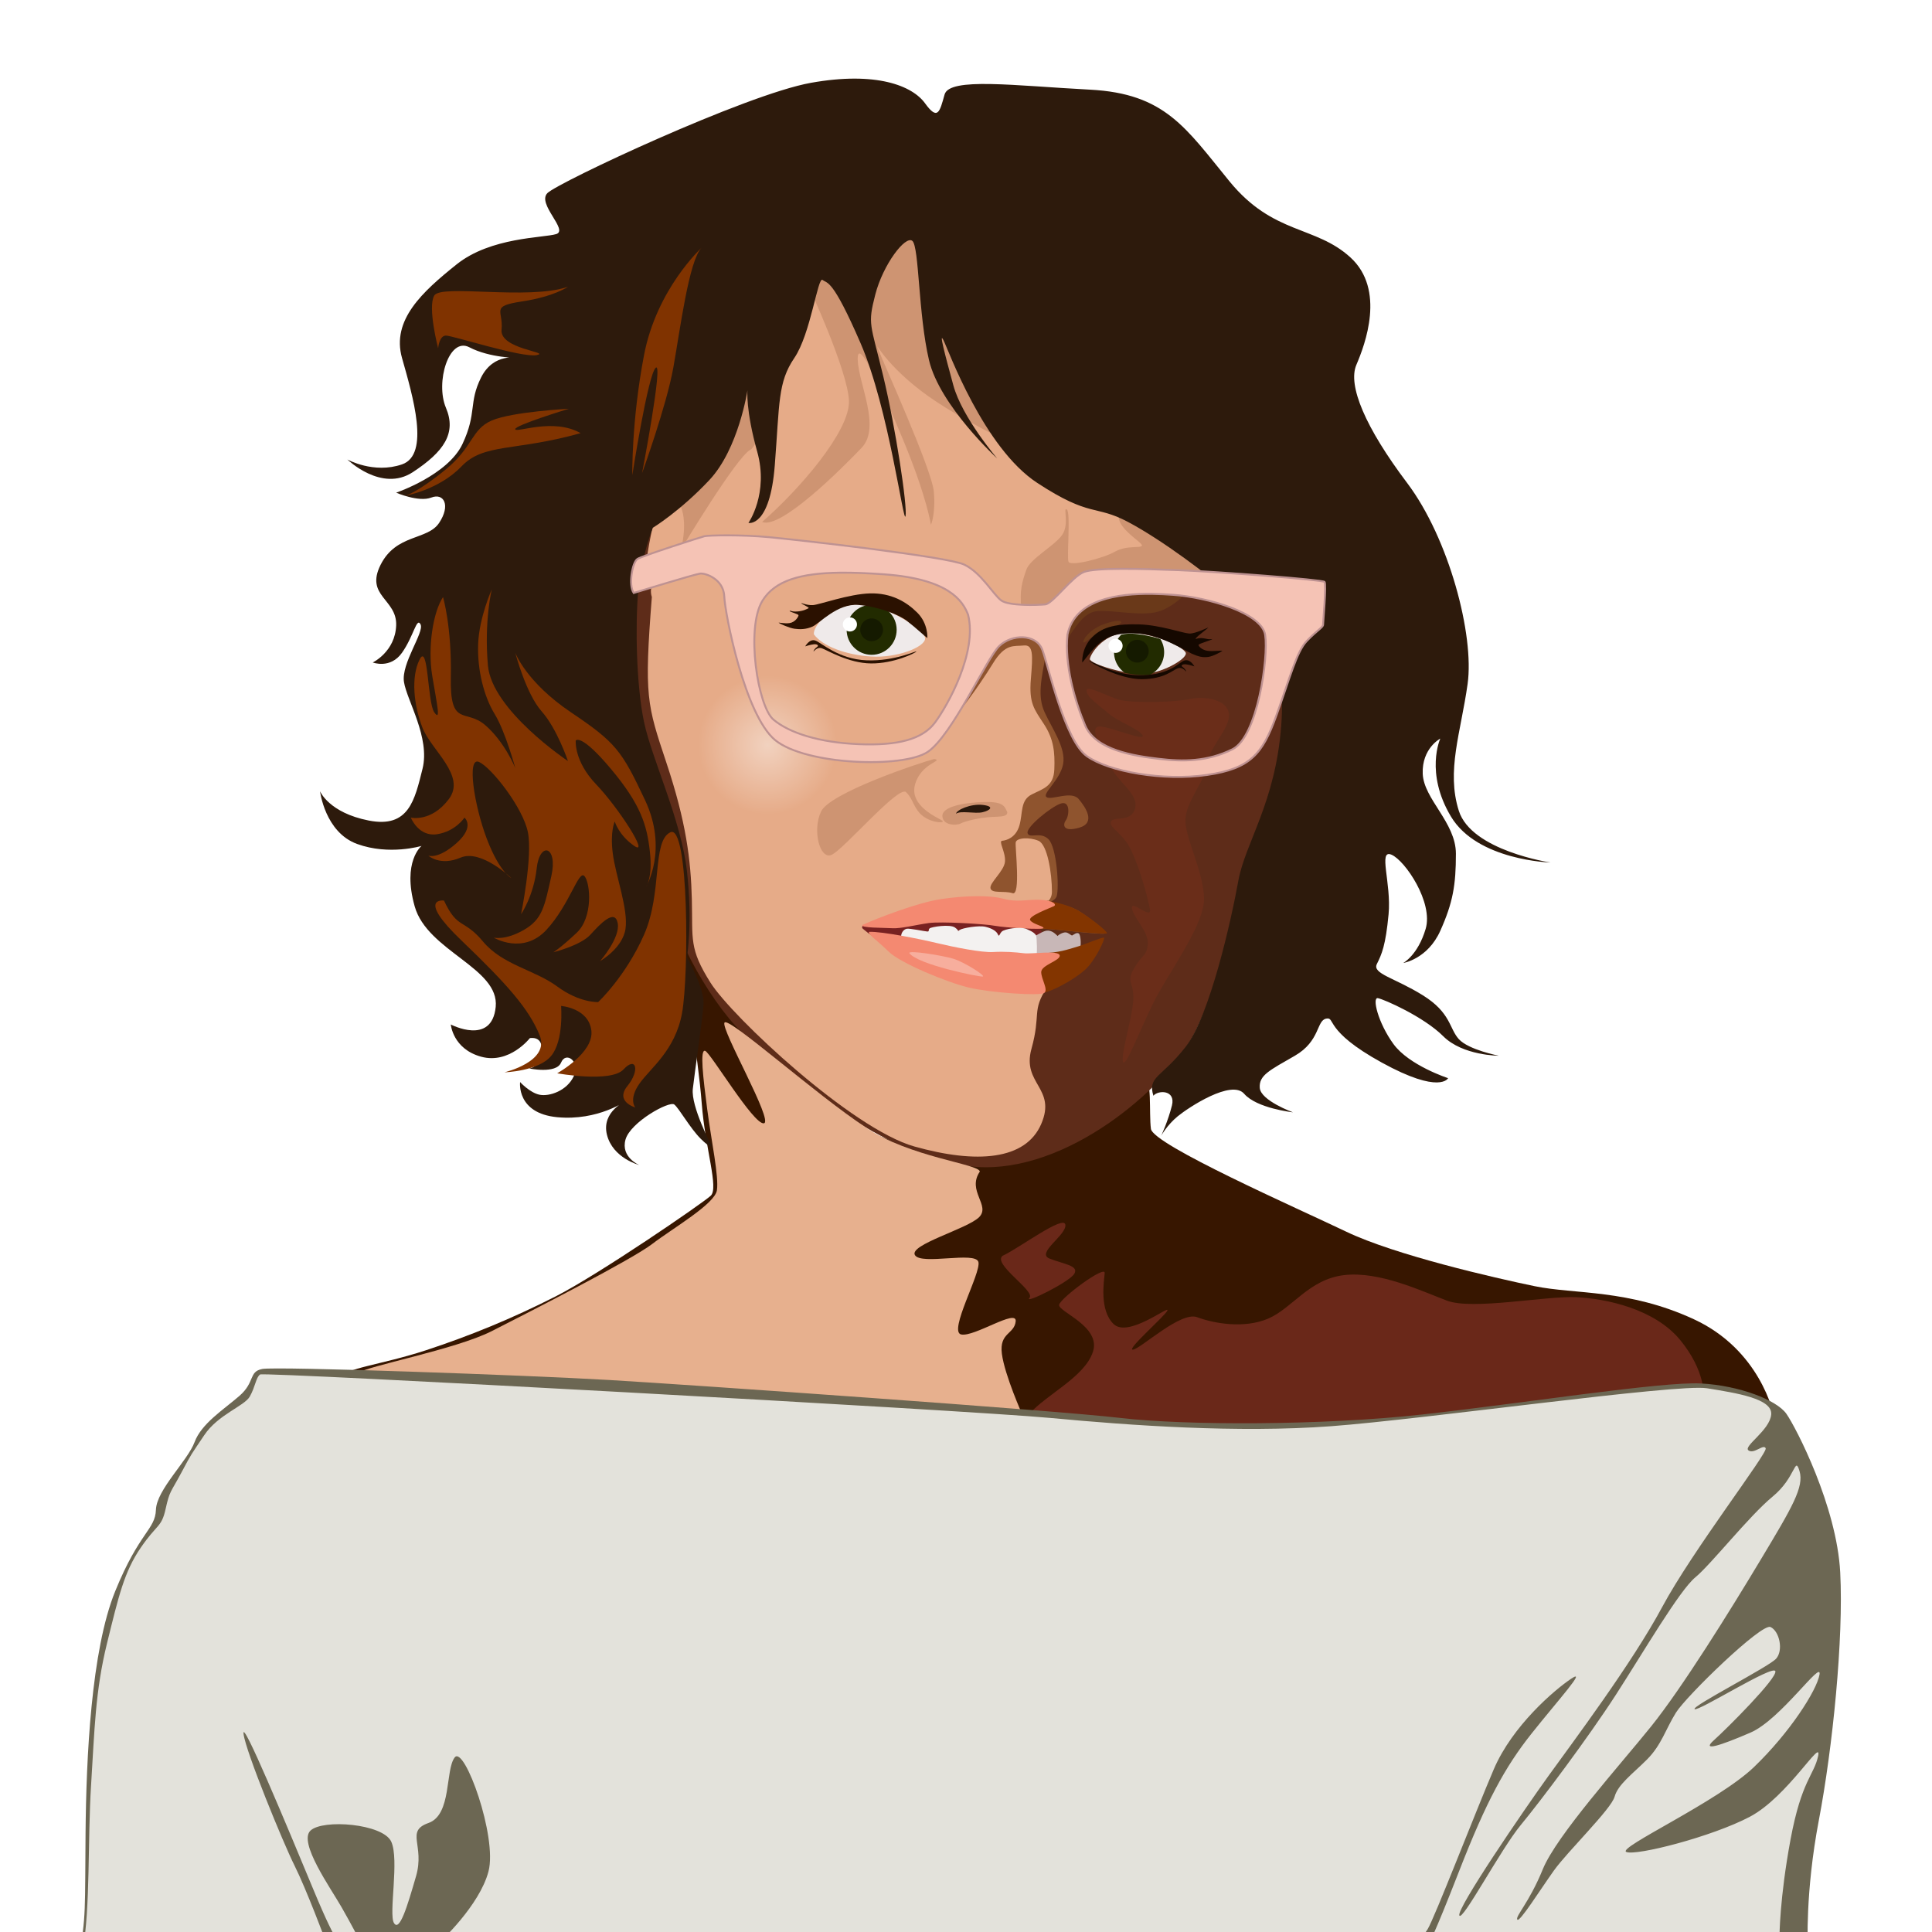 <?xml version="1.0" encoding="UTF-8" standalone="no"?>
<!-- Created with Inkscape (http://www.inkscape.org/) -->

<svg
   xmlns:dc="http://purl.org/dc/elements/1.1/"
   xmlns:cc="http://creativecommons.org/ns#"
   xmlns:rdf="http://www.w3.org/1999/02/22-rdf-syntax-ns#"
   xmlns:svg="http://www.w3.org/2000/svg"
   xmlns="http://www.w3.org/2000/svg"
   xmlns:xlink="http://www.w3.org/1999/xlink"
   xmlns:sodipodi="http://sodipodi.sourceforge.net/DTD/sodipodi-0.dtd"
   xmlns:inkscape="http://www.inkscape.org/namespaces/inkscape"
   width="1000"
   height="1000"
   viewBox="0 0 264.583 264.583"
   version="1.1"
   id="svg8"
   inkscape:version="0.92.1 r15371"
   sodipodi:docname="sara-groves.svg"
   inkscape:export-filename="C:\Users\Anthony Garone\Documents\GitHub\art\sara-groves\sara-groves.png"
   inkscape:export-xdpi="96"
   inkscape:export-ydpi="96">
  <defs
     id="defs2">
    <linearGradient
       inkscape:collect="always"
       id="linearGradient4611">
      <stop
         style="stop-color:#ffffff;stop-opacity:1;"
         offset="0"
         id="stop4607" />
      <stop
         style="stop-color:#ffffff;stop-opacity:0;"
         offset="1"
         id="stop4609" />
    </linearGradient>
    <radialGradient
       inkscape:collect="always"
       xlink:href="#linearGradient4611"
       id="radialGradient4613"
       cx="107.251"
       cy="104.699"
       fx="107.251"
       fy="104.699"
       r="9.544"
       gradientUnits="userSpaceOnUse"
       gradientTransform="translate(-2.138,-2.673)" />
    <filter
       inkscape:collect="always"
       style="color-interpolation-filters:sRGB"
       id="filter4970"
       x="-0.407"
       width="1.814"
       y="-0.407"
       height="1.814">
      <feGaussianBlur
         inkscape:collect="always"
         stdDeviation="3.235"
         id="feGaussianBlur4972" />
    </filter>
  </defs>
  <sodipodi:namedview
     id="base"
     pagecolor="#ffffff"
     bordercolor="#666666"
     borderopacity="1.0"
     inkscape:pageopacity="0.0"
     inkscape:pageshadow="2"
     inkscape:zoom="0.70000001"
     inkscape:cx="560.93245"
     inkscape:cy="546.7285"
     inkscape:document-units="px"
     inkscape:current-layer="layer1"
     showgrid="false"
     units="px"
     showguides="true"
     inkscape:guide-bbox="true"
     inkscape:window-width="1920"
     inkscape:window-height="1057"
     inkscape:window-x="-8"
     inkscape:window-y="-8"
     inkscape:window-maximized="1"
     inkscape:snap-global="false">
    <sodipodi:guide
       position="264.583,264.583"
       orientation="1,0"
       id="guide10"
       inkscape:locked="false"
       inkscape:label=""
       inkscape:color="rgb(0,0,255)" />
    <sodipodi:guide
       position="0,0"
       orientation="1,0"
       id="guide12"
       inkscape:locked="false"
       inkscape:label=""
       inkscape:color="rgb(0,0,255)" />
    <sodipodi:guide
       position="264.583,264.583"
       orientation="0,1"
       id="guide14"
       inkscape:locked="false"
       inkscape:label=""
       inkscape:color="rgb(0,0,255)" />
    <sodipodi:guide
       position="0,0"
       orientation="0,1"
       id="guide16"
       inkscape:locked="false"
       inkscape:label=""
       inkscape:color="rgb(0,0,255)" />
  </sodipodi:namedview>
  <g
     inkscape:label="BG"
     inkscape:groupmode="layer"
     id="layer1"
     transform="translate(0,-32.417)"
     style="display:none">
    <rect
       id="rect4493"
       width="264.583"
       height="264.583"
       x="0"
       y="32.417"
       style="fill:#ffffff;fill-opacity:1;stroke-width:0.265" />
  </g>
  <g
     inkscape:groupmode="layer"
     id="layer2"
     inkscape:label="Sara">
    <path
       transform="translate(0,-32.417)"
       style="display:inline;fill:#371600;stroke:none;stroke-width:0.265px;stroke-linecap:butt;stroke-linejoin:miter;stroke-opacity:1;fill-opacity:1"
       d="m 93.738,162.157 c -0.094,3.78 1.89,15.119 2.362,21.356 0.472,6.237 2.362,11.623 1.228,12.662 -1.134,1.039 -15.308,10.772 -21.261,13.796 -5.953,3.024 -11.717,5.386 -17.765,7.371 -6.048,1.984 -11.623,2.551 -10.961,3.591 0.661,1.039 111.125,9.827 126.622,8.977 15.497,-0.85 50.271,-5.481 55.846,-5.67 5.575,-0.189 13.324,3.685 13.229,2.646 -0.095,-1.039 -2.079,-9.638 -11.056,-13.796 -8.977,-4.158 -16.347,-3.402 -21.828,-4.536 -5.481,-1.134 -19.088,-4.252 -25.797,-7.465 -6.709,-3.213 -26.458,-11.906 -26.742,-14.08 -0.283,-2.173 0.189,-7.371 -0.945,-6.048 -1.134,1.323 -11.812,11.056 -21.261,10.016 -9.449,-1.039 -13.985,-1.606 -20.411,-6.048 -6.426,-4.441 -19.844,-22.962 -21.261,-22.773 z"
       id="path4558"
       inkscape:connector-curvature="0"
       sodipodi:nodetypes="cscsccsccssssscsc" />
    <path
       transform="translate(0,-32.417)"
       style="fill:#5e2c19;fill-opacity:1;stroke:none;stroke-width:0.265px;stroke-linecap:butt;stroke-linejoin:miter;stroke-opacity:1"
       d="m 87.264,128.219 c 0.935,8.954 3.875,19.511 3.875,24.99 0,5.479 5.746,16.036 10.557,20.713 4.811,4.677 19.644,17.506 32.072,18.308 12.428,0.802 25.658,-10.691 29.533,-17.773 3.875,-7.083 12.027,-33.676 12.428,-39.556 0.401,-5.88 0.535,-14.165 0.935,-18.843 0.401,-4.677 0.535,-28.598 -6.014,-37.952 C 164.103,68.752 154.482,52.448 126.285,53.785 98.088,55.121 90.203,70.756 87.397,81.313 84.591,91.871 85.66,119.533 87.264,128.219 Z"
       id="path6099"
       inkscape:connector-curvature="0"
       sodipodi:nodetypes="csssscssssc" />
    <path
       style="fill:#6a3919;stroke:none;stroke-width:0.265px;stroke-linecap:butt;stroke-linejoin:miter;stroke-opacity:1;fill-opacity:1"
       d="m 146.096,87.551 c 1.102,-1.403 2.205,-3.742 4.276,-3.875 2.071,-0.134 5.88,0.735 8.185,0.1 2.305,-0.635 4.811,-3.241 4.577,-3.842 -0.234,-0.601 -14.566,-1.604 -16.303,0.869 -1.737,2.472 -1.136,6.849 -0.735,6.749 z"
       id="path4552"
       inkscape:connector-curvature="0" />
    <path
       style="fill:#6a2d19;fill-opacity:1;stroke:none;stroke-width:0.265px;stroke-linecap:butt;stroke-linejoin:miter;stroke-opacity:1"
       d="m 153.364,95.864 c 2.315,0.472 7.654,0.283 9.638,-0.142 1.984,-0.425 5.055,0.047 5.292,2.032 0.236,1.984 -2.74,4.583 -2.882,6.709 -0.142,2.126 -3.118,5.386 -3.071,7.938 0.047,2.551 2.41,6.851 2.551,10.536 0.142,3.685 -4.961,10.347 -6.993,14.505 -2.032,4.158 -3.78,8.882 -4.11,7.938 -0.331,-0.945 1.323,-6.142 1.417,-8.552 0.095,-2.41 -1.039,-2.268 0.095,-4.205 1.134,-1.937 1.795,-1.748 1.89,-3.402 0.095,-1.654 -2.079,-3.685 -2.173,-4.866 -0.095,-1.181 2.788,1.748 2.457,0.095 -0.331,-1.654 -1.323,-5.339 -2.504,-7.89 -1.181,-2.551 -3.118,-3.166 -2.835,-4.016 0.283,-0.85 2.788,0.189 3.307,-1.843 0.52,-2.032 -2.221,-3.307 -3.685,-6.237 -1.465,-2.929 -2.599,-5.103 -0.992,-4.961 1.606,0.142 6,2.032 5.717,1.228 -0.283,-0.803 -3.484,-1.952 -4.677,-3.024 -1.193,-1.071 -3.238,-2.375 -2.977,-3.26 0.166,-0.564 3.316,1.123 4.536,1.417 z"
       id="path4544"
       inkscape:connector-curvature="0"
       sodipodi:nodetypes="cccscsssccssscccccczsc" />
    <path
       style="fill:#e6ab88;stroke:none;stroke-width:0.265px;stroke-linecap:butt;stroke-linejoin:miter;stroke-opacity:1;fill-opacity:1"
       d="m 102.097,82.573 c 1.069,-3.475 7.751,-6.682 12.695,-5.88 4.944,0.802 15.635,1.203 17.773,4.276 2.138,3.074 2.005,6.548 0.935,9.755 -1.069,3.207 -5.746,10.023 -7.484,11.225 -1.737,1.203 -14.032,1.203 -16.704,-0.134 -2.673,-1.336 -5.613,-2.539 -6.682,-8.82 -1.069,-6.281 -0.535,-10.424 -0.535,-10.424 z"
       id="path4587"
       inkscape:connector-curvature="0" />
    <path
       style="fill:#8f542e;stroke:none;stroke-width:0.265px;stroke-linecap:butt;stroke-linejoin:miter;stroke-opacity:1;fill-opacity:1"
       d="m 131.096,98.141 c 0.802,-4.009 3.809,-12.495 7.083,-12.562 3.274,-0.067 5.746,0.468 5.078,3.942 -0.668,3.475 -1.203,5.813 -0.2,8.018 1.002,2.205 2.94,4.878 2.539,7.083 -0.401,2.205 -2.94,4.076 -2.272,4.544 0.668,0.468 3.402,-0.923 4.395,0.258 0.992,1.181 2.362,3.26 0.095,3.921 -2.268,0.661 -2.291,-0.402 -1.843,-1.016 0.449,-0.614 0.638,-2.717 -0.685,-2.291 -1.323,0.425 -4.819,3.26 -4.559,4.063 0.26,0.803 1.725,-0.283 2.858,0.827 1.134,1.11 1.512,6.685 1.11,7.867 -0.285,0.613 -1.003,0.588 -0.467,0.797 0.987,0.21 2.451,0.549 3.443,1.14 0.992,0.591 4.181,2.953 3.591,3.118 -0.591,0.165 -7.208,-0.649 -8.294,-0.649 -1.087,0 -3.258,-0.036 -3.659,-0.249 -0.402,-0.213 -4.63,-4.299 -4.323,-5.386 0.307,-1.087 2.197,-2.457 2.15,-3.591 -0.047,-1.134 -1.016,-3.047 -0.543,-3.284 0.472,-0.236 1.843,0.52 2.551,-2.15 0.709,-2.669 0.331,-3.378 0.921,-3.969 0.591,-0.591 2.457,-0.638 3.024,-2.055 0.567,-1.417 0.685,-5.032 -0.26,-6.52 -0.945,-1.488 -2.457,-2.433 -2.646,-5.835 -0.189,-3.402 0.283,-4.04 -0.165,-4.748 -0.449,-0.709 -2.055,-0.992 -2.717,-0.071 -0.661,0.921 -5.652,8.499 -6.204,8.797 z"
       id="path4542"
       inkscape:connector-curvature="0"
       sodipodi:nodetypes="cscsccccccscccscscccccsccccccc" />
    <path
       style="fill:#e6ab88;stroke:none;stroke-width:0.265px;stroke-linecap:butt;stroke-linejoin:miter;stroke-opacity:1;fill-opacity:1"
       d="m 89.268,81.771 c -1.069,13.631 -0.668,14.7 2.005,22.718 2.673,8.018 3.341,13.23 3.475,18.709 0.134,5.479 -0.401,6.682 2.539,11.359 2.94,4.677 19.377,20.045 27.93,22.451 8.553,2.405 15.234,1.871 17.373,-3.074 2.138,-4.944 -2.673,-5.479 -1.336,-10.29 1.336,-4.811 0,-5.212 2.138,-8.419 2.138,-3.207 -3.608,-6.815 -3.608,-8.82 0,-2.005 4.276,-1.737 4.276,-4.276 0,-2.539 -0.616,-6.468 -1.845,-6.988 -1.228,-0.52 -3.024,-0.425 -3.118,0.236 -0.095,0.661 0.709,7.323 -0.425,6.945 -1.134,-0.378 -2.835,0.095 -3.024,-0.661 -0.189,-0.756 1.89,-2.362 1.984,-3.685 0.095,-1.323 -0.945,-2.788 -0.378,-2.835 0.567,-0.047 1.89,-0.425 2.362,-2.126 0.472,-1.701 0.095,-3.402 1.654,-4.205 1.559,-0.803 3.024,-1.087 3.118,-3.449 0.095,-2.362 -0.095,-4.158 -1.417,-6.189 -1.323,-2.032 -2.079,-2.835 -1.795,-6.189 0.283,-3.355 0.331,-4.725 -0.992,-4.583 -1.323,0.142 -2.504,-0.331 -4.205,2.457 -1.701,2.788 -6.898,10.442 -9.827,11.387 -2.929,0.945 -16.914,1.606 -20.127,-2.173 -3.213,-3.78 -4.441,-10.583 -5.008,-16.064 -0.567,-5.481 -1.039,-7.276 -4.536,-7.087 -3.496,0.189 -8.184,1.768 -7.21,4.853 z"
       id="path6102"
       inkscape:connector-curvature="0" />
    <path
       style="fill:#784421;stroke:none;stroke-width:0.265px;stroke-linecap:butt;stroke-linejoin:miter;stroke-opacity:1;fill-opacity:0.216"
       d="m 127.945,103.943 c -2.173,0.567 -14.269,4.63 -15.497,7.182 -1.228,2.551 -0.189,6.615 1.417,5.953 1.606,-0.661 9.166,-9.544 10.205,-8.599 1.039,0.945 1.045,2.357 2.381,3.326 1.336,0.969 3.074,0.935 2.572,0.568 -0.501,-0.367 -4.544,-1.971 -3.708,-4.944 0.835,-2.973 3.988,-3.229 2.629,-3.485 z"
       id="path6104"
       inkscape:connector-curvature="0" />
    <path
       style="fill:#784421;stroke:none;stroke-width:0.265px;stroke-linecap:butt;stroke-linejoin:miter;stroke-opacity:1;fill-opacity:0.216"
       d="m 137.944,111.204 c -0.401,-0.735 -0.401,-1.437 -3.174,-1.37 -2.773,0.067 -5.78,0.635 -5.713,1.938 0.067,1.303 1.938,1.303 2.506,1.002 0.568,-0.301 2.071,-0.668 3.541,-0.835 1.47,-0.167 2.907,0.067 2.84,-0.735 z"
       id="path6106"
       inkscape:connector-curvature="0" />
    <path
       style="fill:#28170b;stroke:none;stroke-width:0.265px;stroke-linecap:butt;stroke-linejoin:miter;stroke-opacity:1"
       d="m 130.929,111.438 c 0.033,-0.501 2.005,-1.403 3.675,-1.203 1.67,0.2 0.969,0.768 -0.067,1.002 -1.036,0.234 -2.973,-0.267 -3.608,0.2 z"
       id="path6108"
       inkscape:connector-curvature="0" />
    <path
       style="fill:#782121;stroke:none;stroke-width:0.265px;stroke-linecap:butt;stroke-linejoin:miter;stroke-opacity:1"
       d="m 118.935,127.808 c -0.802,-0.668 -1.002,-0.668 -0.802,-1.002 0.2,-0.334 16.838,-1.871 19.978,-1.136 3.14,0.735 4.544,1.27 4.61,2.205 0.067,0.935 0.067,3.474 -0.2,3.675 -0.267,0.2 -21.181,-1.604 -23.587,-3.742 z"
       id="path4640"
       inkscape:connector-curvature="0" />
    <path
       style="fill:#c8b7b7;stroke:none;stroke-width:0.265px;stroke-linecap:butt;stroke-linejoin:miter;stroke-opacity:1"
       d="m 141.786,128.159 c 0.919,-0.484 1.386,-0.852 2.038,-0.668 0.651,0.184 1.019,0.802 1.052,0.668 0.033,-0.134 0.735,-0.518 1.102,-0.468 0.367,0.05 0.735,0.451 0.852,0.418 0.117,-0.033 0.685,-0.551 0.952,-0.217 0.267,0.334 0.267,1.771 0.134,1.921 -0.134,0.15 -3.124,1.236 -4.343,1.286 -1.219,0.05 -2.656,0.317 -2.472,-0.15 0.184,-0.468 0.685,-2.79 0.685,-2.79 z"
       id="path4648"
       inkscape:connector-curvature="0" />
    <path
       style="fill:#833500;stroke:none;stroke-width:0.265px;stroke-linecap:butt;stroke-linejoin:miter;stroke-opacity:1;fill-opacity:1"
       d="m 143.457,123.348 c 1.453,0.301 3.157,0.651 4.661,1.62 1.503,0.969 3.525,2.572 3.474,2.84 -0.05,0.267 -6.548,-0.484 -7.667,-0.551 -1.119,-0.067 -2.222,-0.2 -2.89,-0.184 -0.668,0.017 -0.752,-1.587 -0.05,-2.439 0.702,-0.852 2.472,-1.286 2.472,-1.286 z"
       id="path4984"
       inkscape:connector-curvature="0" />
    <path
       style="fill:#f48971;stroke:none;stroke-width:0.265px;stroke-linecap:butt;stroke-linejoin:miter;stroke-opacity:1;fill-opacity:1"
       d="m 118.118,126.669 c 1.937,-0.898 7.56,-3.071 10.772,-3.544 3.213,-0.472 6.567,-0.567 8.504,-0.047 1.937,0.52 3.166,0.095 4.961,0.142 1.795,0.047 2.438,0.646 1.97,0.88 -0.468,0.234 -3.591,1.37 -3.241,1.921 0.351,0.551 1.821,0.785 1.821,1.069 0,0.284 -5.27,-0.043 -6.641,-0.302 -1.37,-0.26 -7.375,-0.614 -9.076,-0.378 -1.701,0.236 -3.827,0.78 -4.961,0.709 -1.134,-0.071 -4.536,-0.024 -4.11,-0.449 z"
       id="path6110"
       inkscape:connector-curvature="0" />
    <path
       style="fill:#833500;stroke:none;stroke-width:0.265px;stroke-linecap:butt;stroke-linejoin:miter;stroke-opacity:1;fill-opacity:1"
       d="m 142.733,130.544 c 2.41,-0.095 3.307,-0.472 4.63,-0.85 1.323,-0.378 3.638,-1.417 3.827,-1.276 0.189,0.142 -1.181,3.118 -2.599,4.394 -1.417,1.276 -4.347,2.929 -5.811,3.166 -1.465,0.236 -0.614,-4.299 -0.047,-5.433 z"
       id="path4642"
       inkscape:connector-curvature="0" />
    <path
       style="fill:#f3f1f0;stroke:none;stroke-width:0.265px;stroke-linecap:butt;stroke-linejoin:miter;stroke-opacity:1;fill-opacity:1"
       d="m 123.409,128.417 c -0.071,-0.685 0.378,-1.158 0.78,-1.228 0.402,-0.071 2.433,0.354 2.788,0.378 0.354,0.024 0.095,-0.213 0.331,-0.425 0.236,-0.213 2.788,-0.614 3.473,-0.118 0.685,0.496 0.26,0.591 0.638,0.331 0.378,-0.26 2.622,-0.661 3.567,-0.425 0.945,0.236 1.488,0.614 1.677,1.039 0.189,0.425 0.189,-0.071 0.543,-0.402 0.354,-0.331 2.457,-0.732 3.402,-0.331 0.945,0.402 1.158,0.661 1.276,0.85 0.118,0.189 0.189,2.811 0.024,2.882 -0.165,0.071 -7.465,0.095 -10.182,-0.354 -2.717,-0.449 -8.41,-1.866 -8.315,-2.197 z"
       id="path6116"
       inkscape:connector-curvature="0" />
    <path
       style="fill:#f48971;stroke:none;stroke-width:0.265px;stroke-linecap:butt;stroke-linejoin:miter;stroke-opacity:1;fill-opacity:1"
       d="m 119.039,127.614 c 1.725,-0.071 6.898,0.969 9.26,1.536 2.362,0.567 6.166,1.323 7.701,1.228 1.536,-0.095 3.071,0.024 4.205,0.165 1.134,0.142 4.748,-0.449 4.914,0.283 0.165,0.732 -2.551,1.323 -2.528,2.315 0.024,0.992 0.992,2.386 0.425,2.835 -0.567,0.449 -7.371,-0.024 -10.347,-0.732 -2.977,-0.709 -9.379,-3.355 -10.961,-4.914 -1.583,-1.559 -2.977,-2.457 -2.669,-2.717 z"
       id="path6114"
       inkscape:connector-curvature="0" />
    <path
       style="fill:#efeaea;stroke:none;stroke-width:0.265px;stroke-linecap:butt;stroke-linejoin:miter;stroke-opacity:1;fill-opacity:1"
       d="m 111.456,86.864 c -0.118,-1.299 2.504,-3.922 5.929,-4.134 3.425,-0.213 9.426,3.544 9.308,4.748 -0.118,1.205 -3.921,2.646 -7.371,2.433 -3.449,-0.213 -6.662,-1.394 -7.867,-3.047 z"
       id="path6122"
       inkscape:connector-curvature="0" />
    <circle
       r="3.425"
       cy="86.249"
       cx="119.37"
       id="circle6132"
       style="opacity:1;fill:#222b00;fill-opacity:1;stroke:none;stroke-width:3.658;stroke-miterlimit:4;stroke-dasharray:none;stroke-opacity:1" />
    <path
       style="fill:#2b1100;stroke:none;stroke-width:0.265px;stroke-linecap:butt;stroke-linejoin:miter;stroke-opacity:1"
       d="m 127,87.383 c 0,0 0.142,-1.961 -1.37,-3.473 -1.512,-1.512 -3.591,-2.717 -6.473,-2.646 -2.882,0.071 -6.969,1.559 -7.843,1.606 -0.874,0.047 -1.725,-0.402 -1.559,-0.236 0.165,0.165 1.158,0.567 0.969,0.661 -0.189,0.094 -0.732,0.402 -1.583,0.449 -0.85,0.047 -0.992,-0.213 -0.992,-0.071 0,0.142 1.205,0.402 1.205,0.591 0,0.189 -0.449,0.945 -1.205,1.063 -0.756,0.118 -1.63,-0.142 -1.488,-0.024 0.142,0.118 1.441,0.709 2.15,0.803 0.709,0.094 1.536,0.118 2.48,-0.307 0.945,-0.425 3.402,-3.189 6.26,-2.953 2.858,0.236 5.552,1.347 6.638,2.173 1.087,0.827 2.717,2.339 2.811,2.362 z"
       id="path6124"
       inkscape:connector-curvature="0" />
    <path
       style="fill:#2b1100;stroke:none;stroke-width:0.265px;stroke-linecap:butt;stroke-linejoin:miter;stroke-opacity:1"
       d="m 110.275,88.517 c 0,0 0.567,-1.063 1.37,-0.803 0.803,0.26 3.166,2.575 7.063,2.717 3.898,0.142 6.874,-1.394 6.78,-1.205 -0.095,0.189 -3.071,1.654 -6.189,1.63 -3.118,-0.024 -6.048,-1.843 -6.756,-2.079 -0.709,-0.236 -1.134,0.543 -1.134,0.425 0,-0.118 0.236,-0.449 0.496,-0.614 0.26,-0.165 0.047,-0.402 -0.449,-0.354 -0.496,0.047 -1.181,0.283 -1.181,0.283 z"
       id="path6126"
       inkscape:connector-curvature="0" />
    <circle
       style="opacity:1;fill:#151a00;fill-opacity:1;stroke:none;stroke-width:1.665;stroke-miterlimit:4;stroke-dasharray:none;stroke-opacity:1"
       id="path6128"
       cx="119.37"
       cy="86.249"
       r="1.559" />
    <circle
       style="opacity:1;fill:#ffffff;fill-opacity:1;stroke:none;stroke-width:1.665;stroke-miterlimit:4;stroke-dasharray:none;stroke-opacity:1"
       id="path6130"
       cx="116.393"
       cy="85.517"
       r="0.969" />
    <circle
       style="opacity:0.678;fill:url(#radialGradient4613);fill-opacity:1;stroke:none;stroke-width:1.665;stroke-miterlimit:4;stroke-dasharray:none;stroke-opacity:1;filter:url(#filter4970)"
       id="path4597"
       cx="105.113"
       cy="102.027"
       r="9.544" />
    <path
       style="fill:#e6ab88;stroke:none;stroke-width:0.265px;stroke-linecap:butt;stroke-linejoin:miter;stroke-opacity:1;fill-opacity:1"
       d="m 88.541,76.824 c 1.323,-11.056 13.229,-50.838 34.585,-51.027 21.356,-0.189 46.491,53.484 46.302,54.429 -0.189,0.945 -15.214,-1.984 -18.71,-1.134 -3.496,0.85 -6.615,5.008 -9.827,5.103 -3.213,0.094 -6.048,-2.362 -7.276,-3.969 -1.228,-1.606 -0.567,-2.457 -7.371,-3.402 -6.804,-0.945 -27.592,-3.496 -30.144,-2.646 -2.551,0.85 -6.709,3.024 -7.56,2.646 z"
       id="path4556"
       inkscape:connector-curvature="0" />
    <path
       style="fill:#784421;stroke:none;stroke-width:0.265px;stroke-linecap:butt;stroke-linejoin:miter;stroke-opacity:1;fill-opacity:0.216"
       d="m 139.882,83.308 c -0.301,-2.372 0.134,-3.742 0.668,-5.279 0.535,-1.537 3.875,-3.274 4.911,-4.777 1.036,-1.503 0.067,-3.875 0.635,-3.475 0.568,0.401 -0.033,6.481 0.234,7.149 0.267,0.668 4.677,-0.434 6.348,-1.37 1.67,-0.935 3.541,-0.434 3.708,-0.835 0.167,-0.401 -3.642,-2.472 -3.107,-4.209 0.535,-1.737 11.793,5.847 11.726,7.216 -0.067,1.37 -13.43,-0.301 -16.003,1.069 -2.572,1.37 -4.276,4.042 -6.348,4.41 -2.071,0.367 -2.773,0.1 -2.773,0.1 z"
       id="path4554"
       inkscape:connector-curvature="0" />
    <path
       style="fill:#6a3919;stroke:none;stroke-width:0.265px;stroke-linecap:butt;stroke-linejoin:miter;stroke-opacity:1;fill-opacity:1"
       d="m 148.335,87.918 c 0.234,-0.935 1.503,-1.971 2.84,-2.439 1.336,-0.468 2.305,-0.601 2.372,-0.267 0.067,0.334 -3.074,1.67 -3.809,1.971 -0.735,0.301 -1.236,1.036 -1.403,0.735 z"
       id="path4548"
       inkscape:connector-curvature="0" />
    <path
       style="fill:#784421;stroke:none;stroke-width:0.265px;stroke-linecap:butt;stroke-linejoin:miter;stroke-opacity:1;fill-opacity:0.216"
       d="m 93.01,68.942 c 1.336,2.272 0.267,6.281 0.267,6.281 0,0 7.617,-12.695 9.488,-13.631 1.871,-0.935 6.014,-19.511 6.014,-19.511 z"
       id="path4583"
       inkscape:connector-curvature="0" />
    <path
       transform="translate(0,-32.417)"
       style="display:inline;fill:#e7b08e;stroke:none;stroke-width:0.265px;stroke-linecap:butt;stroke-linejoin:miter;stroke-opacity:1;fill-opacity:1"
       d="m 134.182,192.868 c -1.795,2.646 1.512,4.63 -0.095,6.237 -1.606,1.606 -9.638,3.78 -8.788,5.197 0.85,1.417 8.315,-0.567 8.693,0.945 0.378,1.512 -4.158,9.544 -2.362,9.922 1.795,0.378 7.654,-3.591 7.465,-1.795 -0.189,1.795 -2.268,1.512 -1.89,4.441 0.378,2.929 2.835,8.41 2.835,8.41 0,0 -48.57,-2.646 -61.705,-4.158 -13.135,-1.512 -30.333,-0.661 -29.293,-1.606 1.039,-0.945 13.324,-3.213 18.332,-5.764 5.008,-2.551 19.088,-9.733 21.923,-11.906 2.835,-2.173 8.599,-5.481 8.882,-7.371 0.283,-1.89 -0.756,-6.709 -1.323,-11.056 -0.567,-4.347 -1.039,-8.315 -0.283,-8.032 0.756,0.283 6.615,10.111 8.032,9.922 1.417,-0.189 -5.953,-12.946 -5.386,-13.796 0.567,-0.85 12.568,9.922 19.371,14.363 5.859,4.063 15.592,5.008 15.592,6.048 z"
       id="path4560"
       inkscape:connector-curvature="0"
       sodipodi:nodetypes="ccccccccsssccssscccc" />
    <path
       transform="translate(0,-32.417)"
       style="display:inline;fill:#6a2819;stroke:none;stroke-width:0.265px;stroke-linecap:butt;stroke-linejoin:miter;stroke-opacity:1;fill-opacity:1"
       d="m 140.891,226.129 c 2.362,-2.74 7.654,-5.103 8.788,-8.599 1.134,-3.496 -4.819,-5.481 -4.63,-6.426 0.189,-0.945 6.331,-5.481 6.237,-4.347 -0.095,1.134 -0.756,5.103 1.228,6.993 1.984,1.89 7.56,-2.551 7.371,-1.89 -0.189,0.661 -5.764,5.481 -4.725,5.386 1.039,-0.095 6.52,-5.292 8.788,-4.441 2.268,0.85 6.426,1.606 9.733,0.189 3.307,-1.417 5.575,-5.386 10.394,-5.953 4.819,-0.567 10.583,2.173 14.08,3.496 3.496,1.323 13.513,-0.661 17.67,-0.472 4.158,0.189 10.772,1.606 14.269,5.859 3.496,4.252 3.213,7.654 3.213,7.654 0,0 -13.229,0.85 -25.891,2.268 -12.662,1.417 -34.49,4.347 -47.247,2.74 -12.757,-1.606 -19.277,-2.457 -19.277,-2.457 z"
       id="path4562"
       inkscape:connector-curvature="0" />
    <path
       transform="translate(0,-32.417)"
       style="display:inline;fill:#6a2819;stroke:none;stroke-width:0.265px;stroke-linecap:butt;stroke-linejoin:miter;stroke-opacity:1;fill-opacity:1"
       d="m 137.3,204.396 c 2.268,-1.039 8.41,-5.67 8.599,-4.252 0.189,1.417 -4.063,3.874 -2.173,4.63 1.89,0.756 4.063,0.945 3.402,2.079 -0.661,1.134 -6.993,4.252 -6.142,3.307 0.85,-0.945 -5.103,-4.63 -3.685,-5.764 z"
       id="path4564"
       inkscape:connector-curvature="0" />
    <path
       style="fill:#ffffff;stroke:none;stroke-width:0.265px;stroke-linecap:butt;stroke-linejoin:miter;stroke-opacity:1;fill-opacity:0.309"
       d="m 124.52,130.52 c -0.071,-0.425 4.559,0.331 6.048,0.78 1.488,0.449 4.488,2.362 4.016,2.433 -0.472,0.071 -8.906,-1.63 -10.064,-3.213 z"
       id="path6118"
       inkscape:connector-curvature="0" />
    <path
       style="fill:#784421;stroke:none;stroke-width:0.265px;stroke-linecap:butt;stroke-linejoin:miter;stroke-opacity:1;fill-opacity:0.216"
       d="m 104.369,71.481 c 5.078,-4.41 12.027,-12.428 11.893,-16.571 -0.134,-4.143 -5.613,-15.903 -5.613,-15.903 0,0 9.889,-11.225 16.303,-8.018 6.414,3.207 14.7,31.271 14.7,31.271 0,0 -10.29,-4.677 -15.635,-8.82 -5.345,-4.143 -6.281,-7.083 -5.746,-5.613 0.535,1.47 7.35,16.437 7.617,19.511 0.267,3.074 -0.401,4.544 -0.401,4.544 0,0 -0.535,-3.742 -3.742,-11.493 -3.207,-7.751 -6.414,-14.433 -6.281,-11.092 0.134,3.341 3.207,9.221 0.535,12.027 -2.673,2.806 -11.092,11.225 -13.631,10.156 z"
       id="path4585"
       inkscape:connector-curvature="0" />
    <path
       style="fill:#2d1a0c;stroke:none;stroke-width:0.265px;stroke-linecap:butt;stroke-linejoin:miter;stroke-opacity:1;fill-opacity:1"
       d="m 157.956,150.058 c 0.668,-0.802 3.074,-0.802 2.539,1.336 -0.535,2.138 -1.47,4.143 -1.47,4.143 0,0 0.802,-1.47 2.272,-2.673 1.47,-1.203 7.35,-5.078 9.087,-3.074 1.737,2.005 6.682,2.539 6.682,2.539 0,0 -4.41,-1.604 -4.544,-3.341 -0.134,-1.737 1.336,-2.405 4.811,-4.41 3.474,-2.005 2.94,-4.811 4.276,-5.078 1.336,-0.267 -0.401,1.604 7.617,6.014 8.018,4.41 9.087,2.138 9.087,2.138 0,0 -5.345,-1.737 -7.484,-4.677 -2.138,-2.94 -2.94,-6.414 -2.138,-6.281 0.802,0.134 6.281,2.539 8.954,5.212 2.673,2.673 7.617,2.673 7.617,2.673 0,0 -4.143,-0.802 -5.479,-2.272 -1.336,-1.47 -1.069,-3.608 -4.944,-6.014 -3.875,-2.405 -6.949,-2.94 -6.281,-4.276 0.668,-1.336 1.203,-2.539 1.604,-6.815 0.401,-4.276 -1.47,-8.954 0.401,-8.152 1.871,0.802 5.746,6.548 4.677,10.156 -1.069,3.608 -3.074,4.677 -3.074,4.677 0,0 3.341,-0.535 5.078,-4.41 1.737,-3.875 2.138,-6.281 2.138,-10.557 0,-4.276 -4.41,-7.484 -4.544,-10.958 -0.134,-3.474 2.405,-4.811 2.405,-4.811 0,0 -2.138,4.677 1.47,10.691 3.608,6.014 13.631,6.281 13.631,6.281 0,0 -10.824,-1.604 -12.562,-7.083 -1.737,-5.479 0.267,-10.691 1.203,-17.373 0.935,-6.682 -2.539,-19.912 -8.285,-27.529 -5.746,-7.617 -8.152,-13.363 -6.949,-16.17 1.203,-2.806 4.009,-10.29 -0.802,-14.7 -4.811,-4.41 -10.557,-3.074 -16.571,-10.424 -6.014,-7.35 -8.82,-12.027 -19.11,-12.562 -10.29,-0.535 -19.243,-1.737 -19.912,0.668 -0.668,2.405 -0.935,3.608 -2.673,1.203 -1.737,-2.405 -6.682,-4.41 -15.635,-2.806 -8.954,1.604 -34.611,13.631 -36.081,15.101 -1.47,1.47 2.94,5.078 1.203,5.613 -1.737,0.535 -8.954,0.401 -13.631,4.143 -4.677,3.742 -8.954,7.617 -7.484,12.829 1.47,5.212 3.875,13.23 0,14.566 -3.875,1.336 -7.484,-0.668 -7.484,-0.668 0,0 4.677,4.544 8.954,1.737 4.276,-2.806 6.014,-5.345 4.544,-8.82 -1.47,-3.475 0.401,-9.755 3.207,-8.285 2.806,1.47 6.682,1.47 6.682,1.47 0,0 -3.341,-0.802 -5.078,2.673 -1.737,3.475 -0.535,4.811 -2.539,9.087 -2.005,4.276 -9.087,6.682 -9.087,6.682 0,0 3.074,1.336 4.811,0.668 1.737,-0.668 2.673,1.069 1.069,3.475 -1.604,2.405 -5.88,1.47 -8.018,5.746 -2.138,4.276 2.272,4.677 2.138,8.285 -0.134,3.608 -3.207,5.078 -3.207,5.078 0,0 2.405,0.935 4.009,-1.336 1.604,-2.272 2.005,-4.944 2.539,-3.875 0.535,1.069 -2.673,5.345 -2.272,7.884 0.401,2.539 3.608,7.617 2.539,11.893 -1.069,4.276 -1.871,8.152 -7.35,7.083 -5.479,-1.069 -6.682,-4.009 -6.682,-4.009 0,0 0.668,5.613 5.078,7.216 4.41,1.604 8.82,0.267 8.82,0.267 0,0 -2.673,2.138 -0.935,8.285 1.737,6.147 11.626,8.419 11.092,13.764 -0.535,5.345 -6.147,2.405 -6.147,2.405 0,0 0.267,3.341 4.143,4.41 3.875,1.069 6.682,-2.539 6.682,-2.539 0,0 1.871,-0.401 1.604,1.871 -0.267,2.272 -1.737,2.272 -1.737,2.272 0,0 3.742,0.802 4.41,-0.802 0.668,-1.604 2.673,-0.134 1.737,1.871 -0.935,2.005 -3.341,2.806 -4.677,2.539 -1.336,-0.267 -2.673,-1.737 -2.673,-1.737 0,0 -0.535,4.276 5.078,4.811 5.613,0.535 9.488,-2.272 9.488,-2.272 0,0 -3.475,1.47 -2.673,4.677 0.802,3.207 4.41,4.143 4.41,4.143 0,0 -2.539,-1.069 -1.871,-3.475 0.668,-2.405 6.014,-5.345 6.682,-4.811 0.668,0.535 2.138,3.207 3.608,4.677 1.47,1.47 1.47,0.935 1.47,0.935 0,0 -2.806,-5.345 -2.539,-7.751 0.267,-2.405 1.336,-9.488 1.47,-11.626 0.134,-2.138 -2.272,-6.414 -2.272,-6.414 0,0 0.802,-4.677 0,-11.76 -0.802,-7.083 -4.811,-15.368 -5.88,-20.446 -1.069,-5.078 -1.203,-13.23 -0.802,-17.907 0.401,-4.677 2.005,-8.686 2.005,-8.686 0,0 3.742,-2.272 7.751,-6.548 4.009,-4.276 5.212,-12.294 5.212,-12.294 0,0 -0.267,2.673 1.336,8.419 1.604,5.746 -1.203,9.755 -1.203,9.755 0,0 2.94,0.668 3.608,-7.884 0.668,-8.553 0.401,-11.359 2.673,-14.7 2.272,-3.341 3.207,-11.225 3.875,-10.691 0.668,0.535 1.336,-0.267 5.212,8.686 3.875,8.954 5.88,24.99 6.147,23.653 0.267,-1.336 -1.336,-12.027 -3.074,-19.243 -1.737,-7.216 -2.138,-6.949 -1.069,-11.092 1.069,-4.143 4.143,-8.152 5.078,-7.35 0.935,0.802 0.802,10.023 2.272,16.303 1.47,6.281 9.354,13.497 9.354,13.497 0,0 -4.811,-5.613 -6.014,-10.023 -1.203,-4.41 -2.005,-7.484 -1.336,-6.147 0.668,1.336 5.479,14.7 12.829,19.511 7.35,4.811 7.884,2.94 12.428,5.345 4.544,2.405 11.225,7.35 14.566,10.424 3.341,3.074 7.216,6.949 6.414,17.506 -0.802,10.557 -4.944,16.036 -5.88,21.248 -0.935,5.212 -3.875,18.442 -7.216,22.718 -3.341,4.276 -5.212,4.009 -4.41,6.682 z"
       id="path4571"
       inkscape:connector-curvature="0" />
    <path
       style="fill:#803300;stroke:none;stroke-width:0.265px;stroke-linecap:butt;stroke-linejoin:miter;stroke-opacity:1"
       d="m 60.67,81.771 c -1.336,2.005 -2.138,6.815 -1.47,10.824 0.668,4.009 1.203,6.281 0.267,4.944 -0.935,-1.336 -0.802,-9.622 -2.005,-7.216 -1.203,2.405 -0.802,6.281 0.401,9.354 1.203,3.074 6.014,6.548 3.608,9.755 -2.405,3.207 -5.212,2.539 -5.212,2.539 0,0 1.069,2.673 3.608,2.272 2.539,-0.401 3.742,-2.272 3.742,-2.272 0,0 1.47,1.203 -1.069,3.475 -2.539,2.272 -3.875,1.737 -3.875,1.737 0,0 1.604,1.47 4.41,0.267 2.806,-1.203 6.949,2.806 6.949,2.806 0,0 -1.604,-0.802 -3.341,-5.345 -1.737,-4.544 -2.806,-11.359 -1.069,-10.557 1.737,0.802 6.014,6.281 6.682,9.622 0.668,3.341 -0.935,11.225 -0.935,11.225 0,0 1.737,-2.539 2.138,-6.281 0.401,-3.742 2.94,-3.074 2.005,1.069 -0.935,4.143 -1.203,5.88 -3.742,7.35 -2.539,1.47 -4.143,1.069 -4.143,1.069 0,0 4.009,2.405 7.216,-1.069 3.207,-3.474 4.41,-8.285 5.212,-7.35 0.802,0.935 1.203,5.613 -1.069,7.751 -2.272,2.138 -3.207,2.673 -3.207,2.673 0,0 3.742,-0.935 5.078,-2.405 1.336,-1.47 3.341,-3.608 3.742,-1.604 0.401,2.005 -2.405,5.212 -2.405,5.212 0,0 3.074,-1.737 3.475,-4.41 0.401,-2.673 -1.336,-7.216 -1.737,-10.29 -0.401,-3.074 0.267,-4.41 0.267,-4.41 0,0 0.535,1.871 2.673,3.341 2.138,1.47 -2.138,-5.212 -5.212,-8.419 -3.074,-3.207 -2.806,-6.014 -2.806,-6.014 0,0 0.668,-1.069 4.811,3.875 4.143,4.944 4.944,7.751 5.345,11.359 0.401,3.608 -0.535,4.811 -0.535,4.811 0,0 3.074,-5.078 -0.134,-11.893 -3.207,-6.815 -4.009,-7.884 -10.156,-12.027 -6.147,-4.143 -7.617,-8.152 -7.617,-8.152 0,0 1.47,5.613 3.608,8.018 2.138,2.405 3.608,6.815 3.608,6.815 0,0 -10.424,-6.949 -10.958,-13.096 -0.535,-6.147 0.535,-10.424 0.535,-10.424 0,0 -1.737,3.875 -1.871,7.484 -0.134,3.608 0.802,7.216 2.272,9.622 1.47,2.405 2.806,7.35 2.806,7.35 0,0 -1.47,-3.608 -4.143,-5.88 -2.673,-2.272 -4.811,0.401 -4.677,-6.548 0.134,-6.949 -1.069,-10.958 -1.069,-10.958 z"
       id="path4573"
       inkscape:connector-curvature="0" />
    <path
       style="fill:#f5c3b5;stroke:#be9292;stroke-width:1px;stroke-linecap:butt;stroke-linejoin:miter;stroke-opacity:1;fill-opacity:1"
       d="M 376.092 276.652 C 369.778 276.637 365.043 276.857 364.033 277.109 C 362.013 277.614 332.087 287.212 329.436 288.854 C 326.784 290.495 324.68 302.412 327.5 306.428 C 327.5 306.428 358.928 296.785 361.785 296.428 C 364.642 296.071 373.928 299.286 374.285 308.215 C 374.642 317.143 384.868 369.412 400.525 382.418 C 416.183 395.424 466.943 397.191 479.57 388.479 C 492.197 379.766 509.875 340.243 516.314 333.93 C 522.754 327.616 535.507 327.364 538.664 335.824 C 541.821 344.284 550.28 382.671 561.645 390.752 C 573.009 398.833 601.294 403.758 623.77 400.475 C 646.245 397.192 652.433 389.615 659.504 370.043 C 666.575 350.471 669.984 336.835 675.287 331.279 C 680.59 325.723 683.746 324.207 683.746 322.818 C 683.746 321.429 685.514 301.859 684.504 300.723 C 683.494 299.586 629.199 295.418 609.375 294.66 C 589.551 293.903 566.443 293.272 560.256 295.545 C 554.069 297.818 544.094 311.959 540.18 312.338 C 536.265 312.717 521.492 313.223 517.451 310.318 C 513.411 307.414 507.097 295.923 498.258 291.756 C 489.419 287.589 412.268 279.004 397.621 277.615 C 390.297 276.921 382.405 276.668 376.092 276.652 z M 434.268 295.957 C 441.066 295.884 448.633 296.207 456.967 296.807 C 490.302 299.206 497.499 310.445 500.277 317.643 C 505.202 337.214 489.672 364.614 483.232 373.326 C 476.793 382.039 464.04 385.448 443.584 384.564 C 423.128 383.681 407.975 378.756 399.768 371.938 C 391.56 365.119 385.373 324.712 393.959 310.57 C 400.399 299.964 413.871 296.176 434.268 295.957 z M 595.354 306.906 C 599.403 306.958 603.203 307.177 606.471 307.414 C 623.896 308.677 652.053 316.633 653.82 328.123 C 655.588 339.614 649.906 380.777 636.9 387.217 C 623.895 393.657 611.394 393.656 598.768 392.141 C 586.141 390.625 566.191 387.721 560.762 374.842 C 555.332 361.962 550.028 343.274 551.67 327.869 C 555.568 309.607 577.805 306.683 595.354 306.906 z "
       id="path6140"
       transform="scale(0.265)" />
    <path
       style="fill:#803300;stroke:none;stroke-width:0.265px;stroke-linecap:butt;stroke-linejoin:miter;stroke-opacity:1"
       d="m 60.804,123.331 c 0,0 -3.875,-0.535 2.405,5.479 6.281,6.014 9.221,9.354 10.691,12.963 1.47,3.608 -4.811,5.078 -4.811,5.078 0,0 4.677,-0.134 6.414,-2.272 1.737,-2.138 1.336,-6.815 1.336,-6.815 0,0 3.742,0.267 4.143,3.341 0.401,3.074 -4.677,5.88 -4.677,5.88 0,0 7.35,1.336 9.087,-0.535 1.737,-1.871 2.272,0.134 0.535,2.272 -1.737,2.138 1.069,2.94 1.069,2.94 0,0 -0.935,-1.069 0.535,-3.207 1.47,-2.138 4.944,-4.544 5.88,-9.755 0.935,-5.212 0.935,-25.925 -1.604,-24.722 -2.539,1.203 -1.069,8.285 -3.608,14.032 -2.539,5.746 -6.281,9.221 -6.281,9.221 0,0 -2.539,0.134 -5.613,-2.138 -3.074,-2.272 -7.484,-2.94 -10.156,-6.147 -2.673,-3.207 -3.475,-1.604 -5.345,-5.613 z"
       id="path4575"
       inkscape:connector-curvature="0" />
    <path
       style="fill:#803300;stroke:none;stroke-width:0.265px;stroke-linecap:butt;stroke-linejoin:miter;stroke-opacity:1"
       d="m 79.513,59.32 c -9.087,2.539 -13.23,1.336 -16.303,4.544 -3.074,3.207 -7.617,4.009 -7.617,4.009 0,0 1.737,-0.535 5.479,-3.608 3.742,-3.074 3.475,-5.479 6.281,-6.682 2.806,-1.203 10.557,-1.604 10.557,-1.604 0,0 -7.484,2.272 -7.35,2.806 0.134,0.535 5.212,-1.604 8.954,0.535 z"
       id="path4577"
       inkscape:connector-curvature="0" />
    <path
       style="fill:#803300;stroke:none;stroke-width:0.265px;stroke-linecap:butt;stroke-linejoin:miter;stroke-opacity:1"
       d="m 96.083,33.93 c 0,0 -6.147,5.613 -7.884,14.7 -1.737,9.087 -1.604,16.437 -1.604,16.437 0,0 2.138,-13.764 3.207,-14.7 1.069,-0.935 -1.871,14.433 -1.871,14.433 0,0 3.341,-9.221 4.276,-14.433 0.935,-5.212 2.138,-14.7 3.875,-16.437 z"
       id="path4579"
       inkscape:connector-curvature="0" />
    <path
       style="fill:#803300;stroke:none;stroke-width:0.265px;stroke-linecap:butt;stroke-linejoin:miter;stroke-opacity:1"
       d="m 77.775,39.275 c -5.479,1.871 -17.373,-0.401 -18.308,1.203 -0.935,1.604 0.535,7.216 0.535,7.216 0,0 0.134,-1.737 1.069,-1.737 0.935,0 10.424,3.074 12.428,2.673 2.005,-0.401 -5.078,-0.802 -4.811,-3.475 0.267,-2.673 -1.604,-3.207 2.806,-3.875 4.41,-0.668 6.281,-2.005 6.281,-2.005 z"
       id="path4581"
       inkscape:connector-curvature="0" />
    <path
       style="fill:#efeaea;stroke:none;stroke-width:0.265px;stroke-linecap:butt;stroke-linejoin:miter;stroke-opacity:1;fill-opacity:1"
       d="m 149.253,90.24 c 0.117,-0.785 2.121,-3.909 5.863,-3.575 3.742,0.334 6.849,1.954 7.25,2.689 0.401,0.735 -2.89,2.689 -5.446,2.923 -2.556,0.234 -7.734,-1.386 -7.667,-2.038 z"
       id="path4589"
       inkscape:connector-curvature="0" />
    <path
       style="opacity:1;fill:#222b00;fill-opacity:1;stroke:none;stroke-width:13.825;stroke-miterlimit:4;stroke-dasharray:none;stroke-opacity:1"
       d="M 583.693 327.465 C 582.188 327.497 580.771 327.685 579.436 327.984 A 12.946 12.946 0 0 0 575.715 337.053 A 12.946 12.946 0 0 0 581.33 347.725 C 585.616 348.579 589.893 349.06 593.086 348.768 C 593.57 348.723 594.066 348.65 594.562 348.574 A 12.946 12.946 0 0 0 601.607 337.053 A 12.946 12.946 0 0 0 599.666 330.252 C 595.69 329.003 591.128 327.989 586.268 327.555 C 585.384 327.476 584.526 327.447 583.693 327.465 z "
       transform="scale(0.265)"
       id="circle4591" />
    <circle
       r="1.559"
       cy="89.179"
       cx="155.75"
       id="circle4593"
       style="opacity:1;fill:#151a00;fill-opacity:1;stroke:none;stroke-width:1.665;stroke-miterlimit:4;stroke-dasharray:none;stroke-opacity:1" />
    <circle
       r="0.969"
       cy="88.446"
       cx="152.773"
       id="circle4595"
       style="opacity:1;fill:#ffffff;fill-opacity:1;stroke:none;stroke-width:1.665;stroke-miterlimit:4;stroke-dasharray:none;stroke-opacity:1" />
    <path
       style="fill:#6c6753;stroke:none;stroke-width:0.265px;stroke-linecap:butt;stroke-linejoin:miter;stroke-opacity:1"
       d="m 10.772,267.796 c 1.039,-4.914 0.85,-6.615 0.945,-16.82 0.094,-10.205 0.756,-24.946 4.063,-33.073 3.307,-8.126 5.481,-8.41 5.575,-11.15 0.094,-2.74 4.347,-6.709 5.292,-9.26 0.945,-2.551 3.969,-4.441 6.142,-6.331 2.173,-1.89 1.228,-3.307 3.118,-3.685 1.89,-0.378 36.286,0.85 47.531,1.512 11.245,0.661 61.138,4.158 70.02,5.197 8.882,1.039 27.687,1.039 41.294,-0.472 13.607,-1.512 32.884,-4.536 38.176,-4.252 5.292,0.283 10.394,2.268 11.717,4.158 1.323,1.89 6.898,12.662 7.371,21.734 0.472,9.071 -1.039,24.001 -2.929,33.923 -1.89,9.922 -1.512,17.292 -1.512,17.292 z"
       id="path4926"
       inkscape:connector-curvature="0" />
    <path
       style="fill:#e3e2db;stroke:none;stroke-width:0.265px;stroke-linecap:butt;stroke-linejoin:miter;stroke-opacity:1"
       d="m 11.339,266.946 c 1.039,-5.575 0.661,-15.025 1.134,-22.49 0.472,-7.465 0.567,-12.851 2.173,-19.371 1.606,-6.52 2.362,-9.827 4.63,-13.135 2.268,-3.307 2.835,-2.74 3.402,-5.292 0.567,-2.551 0.661,-2.173 2.173,-5.008 1.512,-2.835 1.228,-2.268 3.118,-5.103 1.89,-2.835 5.481,-3.969 6.237,-5.292 0.756,-1.323 0.85,-2.646 1.417,-3.024 0.567,-0.378 97.14,4.914 108.196,5.953 11.056,1.039 25.702,2.079 38.459,1.134 12.757,-0.945 47.436,-5.859 51.499,-5.197 4.063,0.661 8.977,1.417 8.788,3.591 -0.189,2.173 -3.874,4.347 -3.118,4.914 0.756,0.567 2.079,-0.945 2.362,-0.283 0.283,0.661 -10.016,13.985 -14.174,21.734 -4.158,7.749 -12.19,18.426 -15.592,23.151 -3.402,4.725 -12.568,18.143 -12.19,19.088 0.378,0.945 5.67,-9.071 8.41,-12.379 2.74,-3.307 9.26,-12.001 13.04,-17.859 3.78,-5.859 8.693,-14.269 10.867,-16.064 2.173,-1.795 7.371,-8.41 10.583,-11.056 3.213,-2.646 3.024,-5.67 3.685,-3.496 0.661,2.173 -1.039,5.008 -5.292,12.095 -4.252,7.087 -10.772,17.576 -15.025,22.868 -4.252,5.292 -12.946,14.93 -14.836,19.56 -1.89,4.63 -3.78,6.426 -3.496,6.898 0.283,0.472 3.118,-4.063 5.008,-6.709 1.89,-2.646 7.843,-8.41 8.315,-10.111 0.472,-1.701 2.457,-3.118 4.441,-5.103 1.984,-1.984 2.551,-4.158 3.969,-6.426 1.417,-2.268 11.717,-12.284 12.946,-11.717 1.228,0.567 1.795,3.213 0.756,4.347 -1.039,1.134 -11.623,6.52 -11.15,6.898 0.472,0.378 10.772,-6.142 11.056,-5.197 0.283,0.945 -6.615,7.843 -8.41,9.449 -1.795,1.606 0.85,0.756 5.008,-1.039 4.158,-1.795 9.827,-10.111 9.449,-7.938 -0.378,2.173 -4.063,7.938 -8.977,12.662 -4.914,4.725 -18.804,11.056 -17.481,11.623 1.323,0.567 11.717,-2.079 16.914,-4.819 5.197,-2.74 9.922,-10.961 9.355,-8.315 -0.567,2.646 -2.268,3.307 -3.78,11.434 -1.512,8.126 -1.512,13.324 -1.512,13.324 l -47.908,0.661 c 0,0 0.378,-0.283 4.063,-9.733 3.685,-9.449 6.237,-14.174 9.922,-18.804 3.685,-4.63 7.654,-8.977 5.386,-7.465 -2.268,1.512 -8.032,6.426 -10.583,12.379 -2.551,5.953 -8.126,20.411 -9.071,21.923 -0.945,1.512 -1.984,1.795 -1.984,1.795 H 60.193 c 0,0 5.481,-5.008 6.709,-9.733 1.228,-4.725 -3.307,-17.292 -4.63,-15.592 -1.323,1.701 -0.378,7.843 -3.591,8.977 -3.213,1.134 -0.472,3.024 -1.701,7.276 -1.228,4.252 -2.268,7.654 -3.024,6.426 -0.756,-1.228 0.756,-8.693 -0.378,-11.15 -1.134,-2.457 -9.355,-3.118 -11.056,-1.512 -1.701,1.606 2.74,7.843 4.252,10.489 1.512,2.646 2.362,4.347 2.362,4.347 l -2.551,0.283 c 0,0 0,1.795 -3.685,-7.087 -3.685,-8.882 -9.827,-23.624 -9.544,-21.261 0.283,2.362 5.386,14.836 6.993,18.048 1.606,3.213 4.252,10.3 4.252,10.3 z"
       id="path4928"
       inkscape:connector-curvature="0" />
    <path
       inkscape:connector-curvature="0"
       id="path4930"
       d="m 148.209,90.724 c 0,0 -0.142,-1.961 1.37,-3.473 1.512,-1.512 3.491,-1.815 6.373,-1.744 2.882,0.071 6.033,1.208 6.908,1.256 0.874,0.047 2.76,-0.953 2.595,-0.787 -0.165,0.165 -1.893,1.436 -1.704,1.53 1.04,-0.346 1.485,0.171 2.258,0.01 0,0.142 -1.873,0.619 -1.873,0.808 0,0.189 0.459,0.682 1.215,0.801 0.756,0.118 2.171,-0.096 2.029,0.022 -0.142,0.118 -1.217,0.727 -1.925,0.822 -0.709,0.094 -1.299,-0.024 -2.244,-0.449 -0.945,-0.425 -4.251,-2.599 -7.377,-2.763 -2.864,-0.151 -4.057,0.401 -5.143,1.228 -1.087,0.827 -2.386,2.717 -2.48,2.74 z"
       style="fill:#150800;stroke:none;stroke-width:0.265px;stroke-linecap:butt;stroke-linejoin:miter;stroke-opacity:1;fill-opacity:1"
       sodipodi:nodetypes="ccsccccsccccsscc" />
    <path
       inkscape:connector-curvature="0"
       id="path4932"
       d="m 163.571,91.258 c 0,0 -0.567,-1.063 -1.37,-0.803 -0.803,0.26 -1.796,1.873 -5.694,2.015 -3.898,0.142 -7.442,-2.145 -7.348,-1.956 0.095,0.189 4.107,2.522 7.225,2.499 3.118,-0.024 4.21,-1.258 4.919,-1.494 0.709,-0.236 1.134,0.543 1.134,0.425 0,-0.118 -0.236,-0.449 -0.496,-0.614 -0.26,-0.165 -0.047,-0.402 0.449,-0.354 0.496,0.047 1.181,0.283 1.181,0.283 z"
       style="fill:#150800;stroke:none;stroke-width:0.265px;stroke-linecap:butt;stroke-linejoin:miter;stroke-opacity:1;fill-opacity:1"
       sodipodi:nodetypes="ccscccsccc" />
  </g>
</svg>
